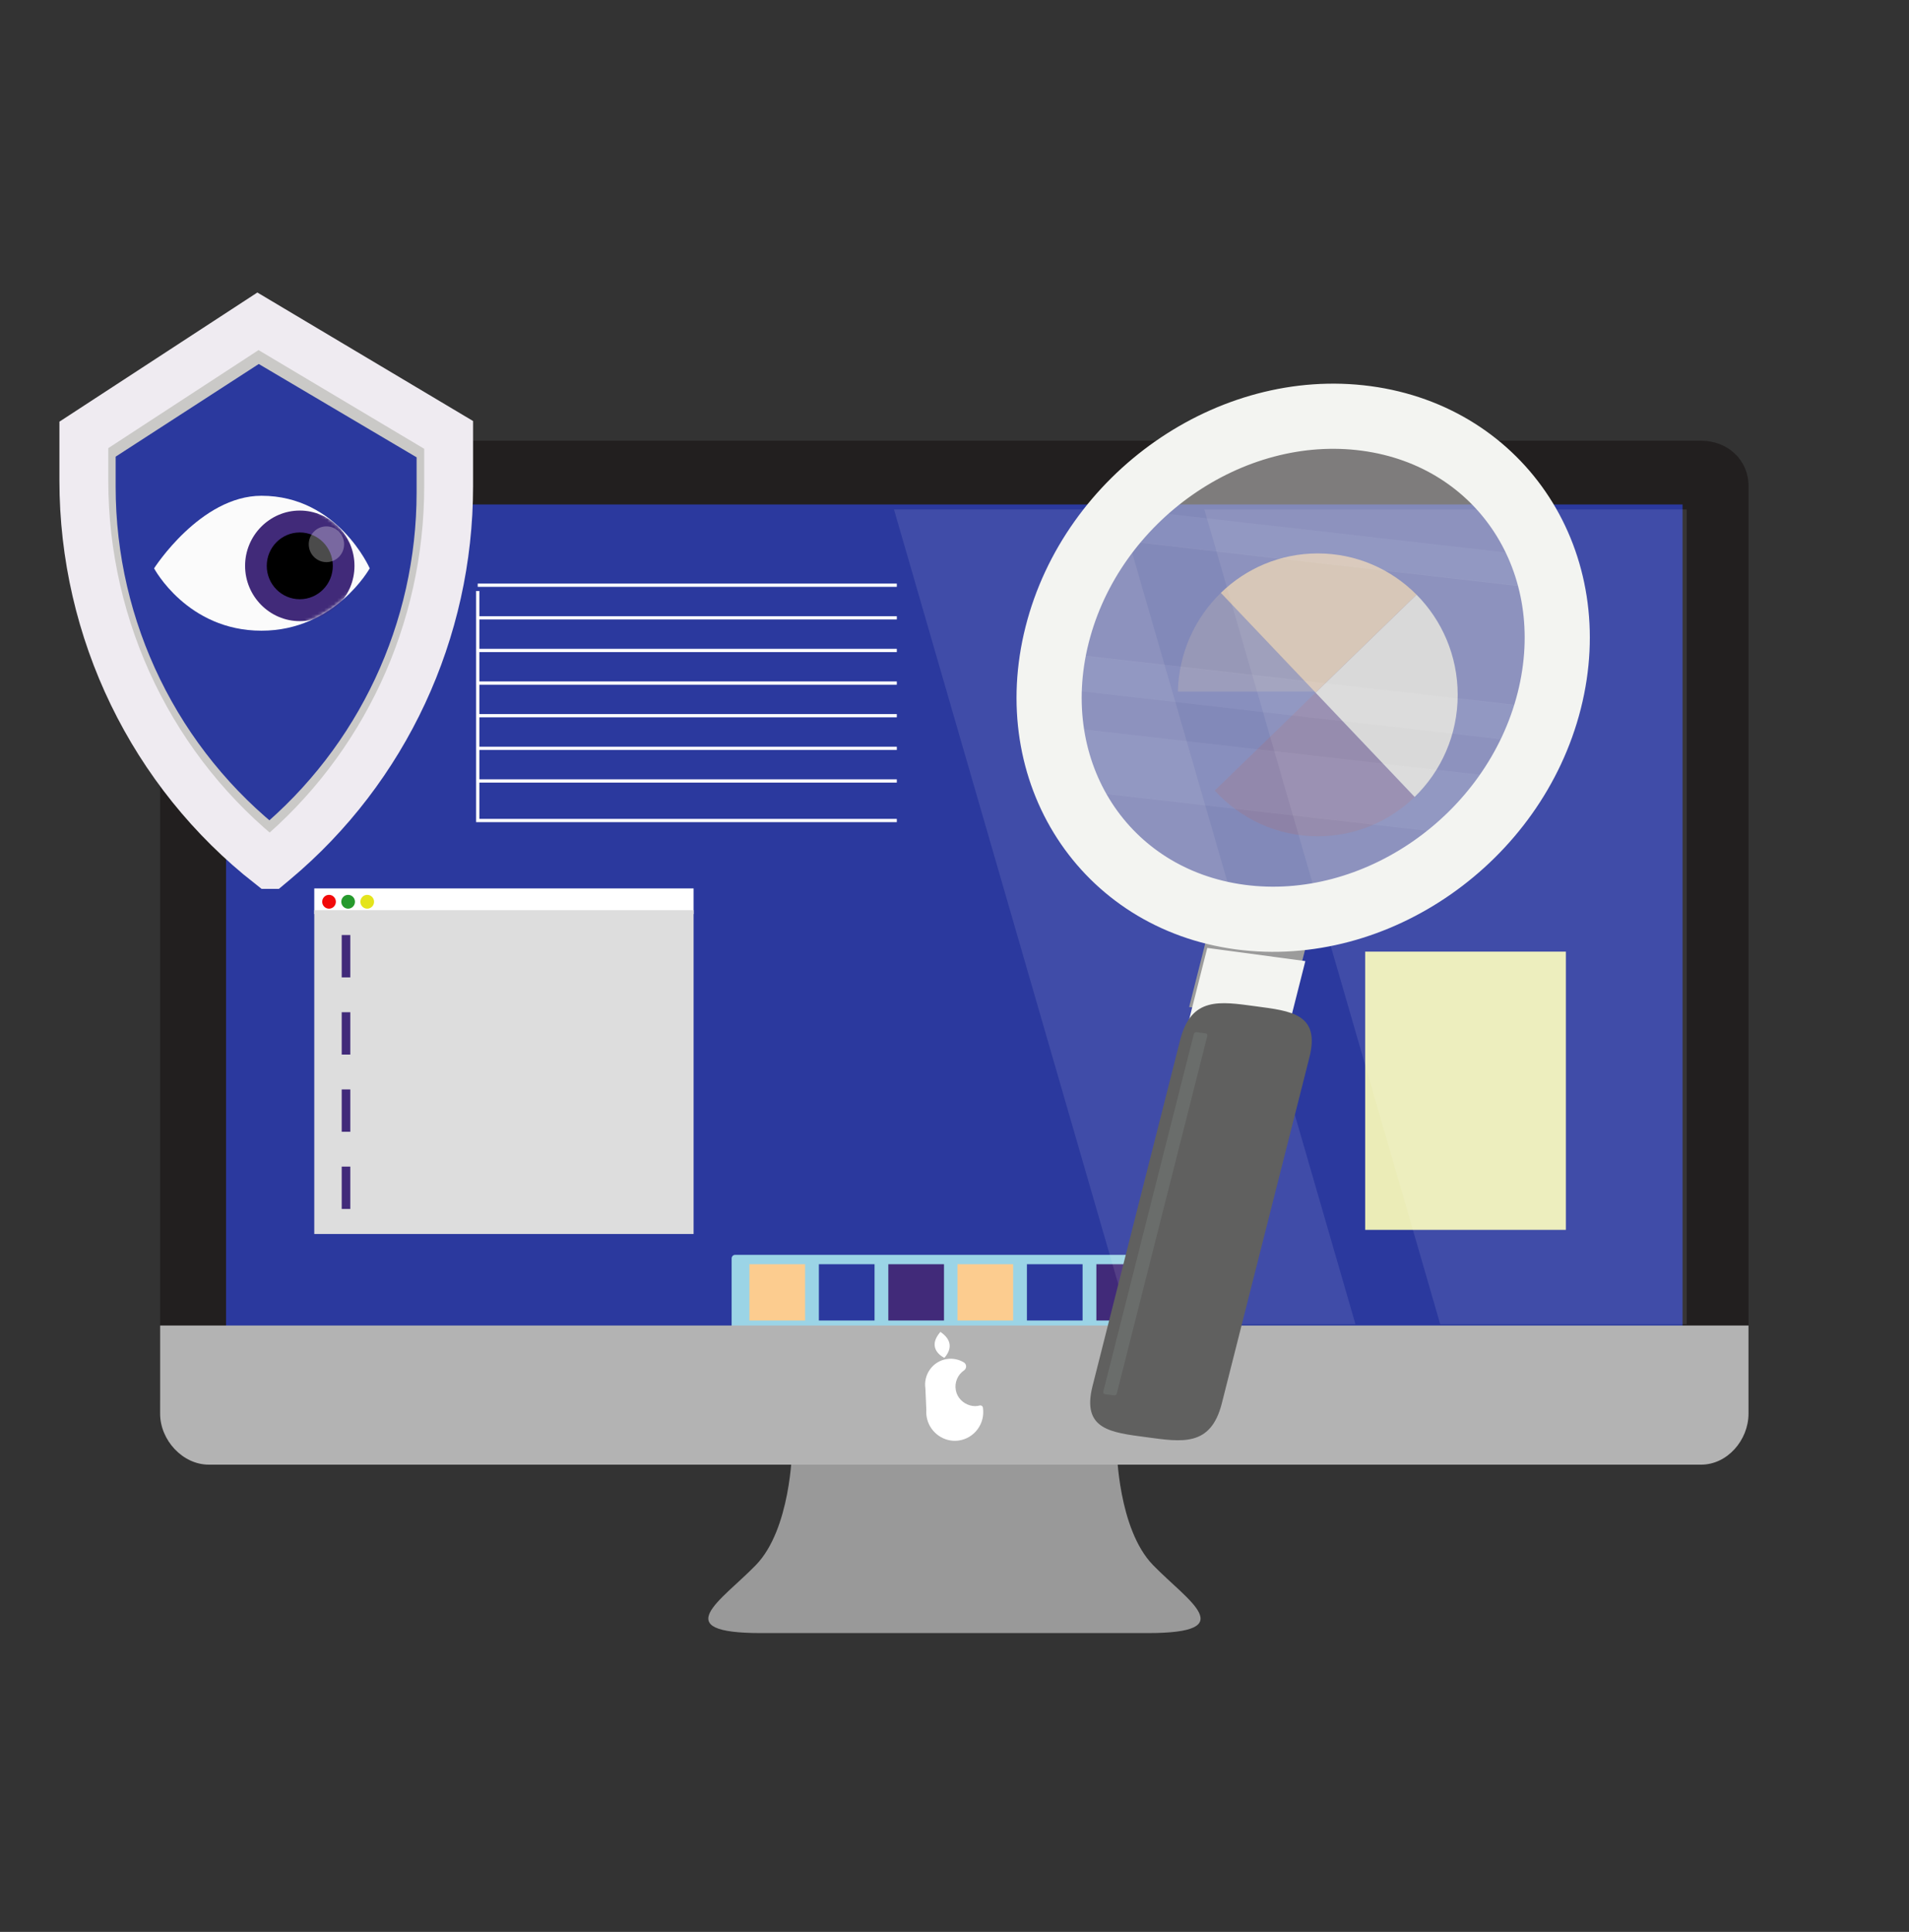 <svg width="586" height="593" viewBox="0 0 586 593" fill="none" xmlns="http://www.w3.org/2000/svg">
<rect x="0" y="0" width="586" height="593" fill="#333333" stroke="none"/>
<mask id="mask0_17_674" style="mask-type:luminance" maskUnits="userSpaceOnUse" x="0" y="0" width="586" height="593">
<path d="M586 0H0V592.355H586V0Z" fill="white"/>
</mask>
<g mask="url(#mask0_17_674)">
<path d="M531.272 415.603H54.571V142.24H531.272V415.603Z" fill="#2B399E"/>
<path d="M522.204 135.279H296.979H289.309H64.085C56.059 135.279 49.151 141.062 49.151 149.174V429.757H536.734V149.174C536.734 141.062 530.228 135.279 522.204 135.279ZM414.812 409.294H345.555H69.393V154.851H273.152H342.409H368.426H516.492V409.294H440.829H414.812Z" fill="#221F1F"/>
<path d="M361.365 409.728H224.585V386.267C224.585 385.666 225.066 385.18 225.66 385.18H360.29C360.884 385.18 361.365 385.666 361.365 386.267V409.728Z" fill="#9BD4E6"/>
<path d="M247.138 405.333H230.048V388.058H247.138V405.333Z" fill="#FCCC8F"/>
<path d="M268.457 405.333H251.368V388.058H268.457V405.333Z" fill="#2B399E"/>
<path d="M289.777 405.333H272.688V388.058H289.777V405.333Z" fill="#412A79"/>
<path d="M310.997 405.333H293.907V388.058H310.997V405.333Z" fill="#FCCC8F"/>
<path d="M332.317 405.333H315.228V388.058H332.317V405.333Z" fill="#2B399E"/>
<path d="M353.637 405.333H336.548V388.058H353.637V405.333Z" fill="#412A79"/>
<path d="M212.91 272.705H96.47V280.585H212.91V272.705Z" fill="white"/>
<path d="M96.47 378.778H212.909V279.373H96.47V378.778Z" fill="#DDDDDD"/>
<path d="M103.099 276.798C103.099 277.969 102.159 278.919 101 278.919C99.841 278.919 98.902 277.969 98.902 276.798C98.902 275.626 99.841 274.676 101 274.676C102.159 274.676 103.099 275.626 103.099 276.798Z" fill="#F10909"/>
<path d="M108.962 276.798C108.962 277.969 108.023 278.919 106.864 278.919C105.704 278.919 104.765 277.969 104.765 276.798C104.765 275.626 105.704 274.676 106.864 274.676C108.023 274.676 108.962 275.626 108.962 276.798Z" fill="#25992C"/>
<path d="M114.825 276.798C114.825 277.969 113.886 278.919 112.726 278.919C111.567 278.919 110.628 277.969 110.628 276.798C110.628 275.626 111.567 274.676 112.726 274.676C113.886 274.676 114.825 275.626 114.825 276.798Z" fill="#E4E41C"/>
<path d="M353.93 480.394C343.234 469.377 342.83 445.229 342.83 445.229H294.798H291.166H243.133C243.133 445.229 242.73 469.377 232.034 480.394C221.337 491.41 204.588 501.278 233.648 501.278H291.166H294.798H352.315C381.376 501.278 364.626 491.41 353.93 480.394Z" fill="#999999"/>
<path d="M49.151 433.928C49.151 442.041 56.06 449.578 64.085 449.578H289.31H296.979H522.204C530.228 449.578 536.734 442.041 536.734 433.928V406.875H49.151V433.928Z" fill="#B3B3B3"/>
<path d="M293.409 426.775C292.936 424.316 294.013 421.944 295.926 420.646C296.795 420.057 296.772 418.741 295.875 418.196C294.354 417.273 292.516 416.862 290.626 417.161C286.338 417.837 283.404 421.899 284.073 426.233L284.354 432.817C284.294 433.713 284.364 434.636 284.594 435.565C285.666 439.879 289.862 442.77 294.223 442.186C299.108 441.532 302.478 436.95 301.723 432.056C301.65 431.587 301.19 431.296 300.736 431.419C299.843 431.662 298.853 431.7 297.755 431.388C295.581 430.771 293.84 429.015 293.409 426.775Z" fill="white"/>
<path d="M289.896 416.796C293.478 412.671 290.203 409.95 289.036 409.085C288.823 408.927 288.681 408.831 288.662 408.799L288.681 408.831C284.057 414.156 289.896 416.796 289.896 416.796Z" fill="white"/>
<path d="M137.717 149.309V133.496L122.364 124.349L79.182 98.623L39.755 124.349L25.737 133.496V147.472C25.737 193.58 46.834 237.095 82.883 265.343H82.884L84.274 264.18C118.124 235.846 137.717 193.734 137.717 149.309Z" fill="#2B399E"/>
<path d="M135.384 151.141V136.094L120.661 127.391L79.251 102.911L41.442 127.391L27.999 136.094V149.394C27.999 193.267 48.23 234.675 82.801 261.554L84.134 260.447C116.595 233.487 135.384 193.414 135.384 151.141Z" stroke="#CAC9C7" stroke-width="15" stroke-miterlimit="10"/>
<path d="M137.717 149.309V133.496L122.364 124.349L79.182 98.623L39.755 124.349L25.737 133.496V147.472C25.737 193.58 46.834 237.095 82.883 265.343H82.884L84.274 264.18C118.124 235.846 137.717 193.734 137.717 149.309Z" stroke="#EFEBF1" stroke-width="15" stroke-miterlimit="10"/>
<path d="M146.646 179.632H275.29" stroke="white" stroke-miterlimit="10"/>
<path d="M146.646 189.647H275.29" stroke="white" stroke-miterlimit="10"/>
<path d="M146.646 199.66H275.29" stroke="white" stroke-miterlimit="10"/>
<path d="M146.646 209.674H275.29" stroke="white" stroke-miterlimit="10"/>
<path d="M146.646 219.688H275.29" stroke="white" stroke-miterlimit="10"/>
<path d="M146.646 229.703H275.29" stroke="white" stroke-miterlimit="10"/>
<path d="M146.646 239.717H275.29" stroke="white" stroke-miterlimit="10"/>
<path d="M146.646 181.409V251.857H275.29" stroke="white" stroke-miterlimit="10"/>
<path d="M372.889 242.664C380.739 251.295 392 256.705 404.513 256.705C416.053 256.705 426.529 252.104 434.247 244.618L403.847 212.615L372.889 242.664Z" fill="#412A79"/>
<path d="M447.465 213.288C447.465 201.274 442.636 190.4 434.835 182.539L403.848 212.615L434.247 244.618C442.393 236.717 447.465 225.602 447.465 213.288Z" fill="#DDDDDD"/>
<g opacity="0.827">
<path d="M434.835 182.539C427.066 174.711 416.349 169.872 404.513 169.872C392.959 169.872 382.472 174.484 374.752 181.986L403.847 212.616L434.835 182.539Z" fill="#FCCC8F"/>
</g>
<g opacity="0.212">
<path d="M361.575 212.279H403.528L374.752 181.986C366.846 189.669 361.844 200.382 361.575 212.279Z" fill="#FCCC8F"/>
</g>
<path d="M419.063 292.106V353.234V354.613V377.51H429.045H438.167H480.668V292.106H419.063Z" fill="#EBECB7"/>
<path d="M104.894 293.512H107.531" stroke="#412A7A" stroke-width="13"/>
<path d="M104.894 317.206H107.531" stroke="#412A7A" stroke-width="13"/>
<path d="M104.894 340.901H107.531" stroke="#412A7A" stroke-width="13"/>
<path d="M104.894 364.594H107.531" stroke="#412A7A" stroke-width="13"/>
<path d="M47.298 174.455C47.298 174.455 57.465 193.595 80.263 193.595C102.807 193.595 113.493 174.455 113.493 174.455C113.493 174.455 103.731 152.176 80.263 152.176C61.524 152.176 47.298 174.455 47.298 174.455Z" fill="#FBFBFB"/>
<mask id="mask1_17_674" style="mask-type:alpha" maskUnits="userSpaceOnUse" x="47" y="152" width="67" height="42">
<path d="M47.298 174.455C47.298 174.455 57.465 193.595 80.263 193.595C102.807 193.595 113.493 174.455 113.493 174.455C113.493 174.455 103.731 152.176 80.263 152.176C61.524 152.176 47.298 174.455 47.298 174.455Z" fill="#FBFBFB"/>
</mask>
<g mask="url(#mask1_17_674)">
<path d="M92.023 190.661C82.789 190.661 75.234 183.024 75.234 173.689C75.234 164.355 82.789 156.718 92.023 156.718C101.257 156.718 108.813 164.355 108.813 173.689C108.813 183.024 101.257 190.661 92.023 190.661Z" fill="#412A79"/>
</g>
<mask id="mask2_17_674" style="mask-type:alpha" maskUnits="userSpaceOnUse" x="47" y="152" width="67" height="42">
<path d="M47.298 174.455C47.298 174.455 57.465 193.595 80.263 193.595C102.807 193.595 113.493 174.455 113.493 174.455C113.493 174.455 103.731 152.176 80.263 152.176C61.524 152.176 47.298 174.455 47.298 174.455Z" fill="#FBFBFB"/>
</mask>
<g mask="url(#mask2_17_674)">
<path d="M102.161 173.689C102.161 168.03 97.622 163.441 92.023 163.441C86.424 163.441 81.885 168.03 81.885 173.689C81.885 179.349 86.424 183.937 92.023 183.937C97.622 183.937 102.161 179.349 102.161 173.689Z" fill="black"/>
</g>
<mask id="mask3_17_674" style="mask-type:alpha" maskUnits="userSpaceOnUse" x="47" y="152" width="67" height="42">
<path d="M47.298 174.455C47.298 174.455 57.465 193.595 80.263 193.595C102.807 193.595 113.493 174.455 113.493 174.455C113.493 174.455 103.731 152.176 80.263 152.176C61.524 152.176 47.298 174.455 47.298 174.455Z" fill="#FBFBFB"/>
</mask>
<g mask="url(#mask3_17_674)">
<g opacity="0.3">
<path d="M105.633 167.061C105.633 170.092 103.202 172.549 100.204 172.549C97.206 172.549 94.775 170.092 94.775 167.061C94.775 164.031 97.206 161.574 100.204 161.574C103.202 161.574 105.633 164.031 105.633 167.061Z" fill="#FBFBFB"/>
</g>
</g>
<g opacity="0.1">
<path d="M274.424 156.378L346.827 406.485H416.084L343.681 156.378H274.424Z" fill="white"/>
<path d="M517.764 156.378H369.698L442.101 406.485H517.764V156.378Z" fill="white"/>
</g>
<path d="M395.137 313.15L365.03 309.111L373.286 276.503L403.393 280.541L395.137 313.15Z" fill="#9B9B9B"/>
<g opacity="0.5">
<path d="M475.562 215.098C464.861 257.364 422.37 287.091 380.657 281.495C338.943 275.9 313.803 237.101 324.504 194.836C335.206 152.57 377.696 122.843 419.41 128.438C461.123 134.034 486.263 172.832 475.562 215.098Z" fill="#D2D2D2"/>
</g>
<path d="M392.44 327.616L362.334 323.577L370.59 290.969L400.697 295.007L392.44 327.616Z" fill="#F3F4F1"/>
<path d="M351.913 441.153L351.913 441.153C341 439.689 331.98 438.852 335.376 425.437L362.258 319.268C365.655 305.853 374.492 307.411 385.406 308.875C396.319 310.339 405.34 311.176 401.943 324.591L375.061 430.76C371.664 444.175 362.827 442.617 351.913 441.153Z" fill="#60605F"/>
<path d="M342 428.318L339.143 427.934C338.788 427.887 338.573 427.554 338.664 427.194L366.468 317.383C366.558 317.023 366.923 316.768 367.278 316.816L370.136 317.199C370.491 317.247 370.707 317.58 370.616 317.94L342.811 427.75C342.72 428.11 342.355 428.366 342 428.318Z" fill="#6A6D6B"/>
<g opacity="0.05">
<path d="M472.227 228.153L323.242 211.119C323.076 215.147 323.234 219.104 323.697 222.962L466.406 239.278C468.599 235.728 470.549 232.013 472.227 228.153Z" fill="#D2D2D2"/>
</g>
<g opacity="0.05">
<path d="M330.636 242.603C339.679 263.128 358.61 278.17 383.391 281.494C409.2 284.956 435.302 274.892 453.993 256.707L330.636 242.603Z" fill="#D2D2D2"/>
</g>
<g opacity="0.05">
<path d="M474.922 215.098C477.94 203.179 478.107 191.537 475.856 180.836L337.909 165.064C331.491 173.897 326.621 183.949 323.864 194.835C323.408 196.64 323.021 198.436 322.694 200.226L474.256 217.555C474.488 216.74 474.713 215.922 474.922 215.098Z" fill="#D2D2D2"/>
</g>
<g opacity="0.05">
<path d="M416.828 128.438C389.7 124.8 362.248 136.103 343.42 156.075L470.942 170.655C462.539 148.44 442.928 131.939 416.828 128.438Z" fill="#D2D2D2"/>
</g>
<g opacity="0.08">
<path d="M475.415 217.554L323.853 200.225C323.18 203.899 322.777 207.537 322.629 211.119L471.614 228.153C473.103 224.728 474.377 221.19 475.415 217.554Z" fill="white"/>
</g>
<g opacity="0.08">
<path d="M467.111 239.278L324.403 222.961C325.235 229.885 327.046 236.488 329.74 242.603L453.097 256.707C458.432 251.517 463.164 245.667 467.111 239.278Z" fill="white"/>
</g>
<g opacity="0.08">
<path d="M471.463 170.655L343.941 156.075C341.275 158.903 338.783 161.905 336.487 165.064L474.435 180.836C473.698 177.334 472.702 173.932 471.463 170.655Z" fill="white"/>
</g>
<path d="M475.562 215.098C464.861 257.364 422.37 287.091 380.656 281.495C338.943 275.9 313.803 237.101 324.504 194.836C335.206 152.57 377.696 122.844 419.409 128.439C461.123 134.034 486.263 172.833 475.562 215.098Z" stroke="#F3F4F1" stroke-width="20" stroke-miterlimit="10"/>
</g>
</svg>

